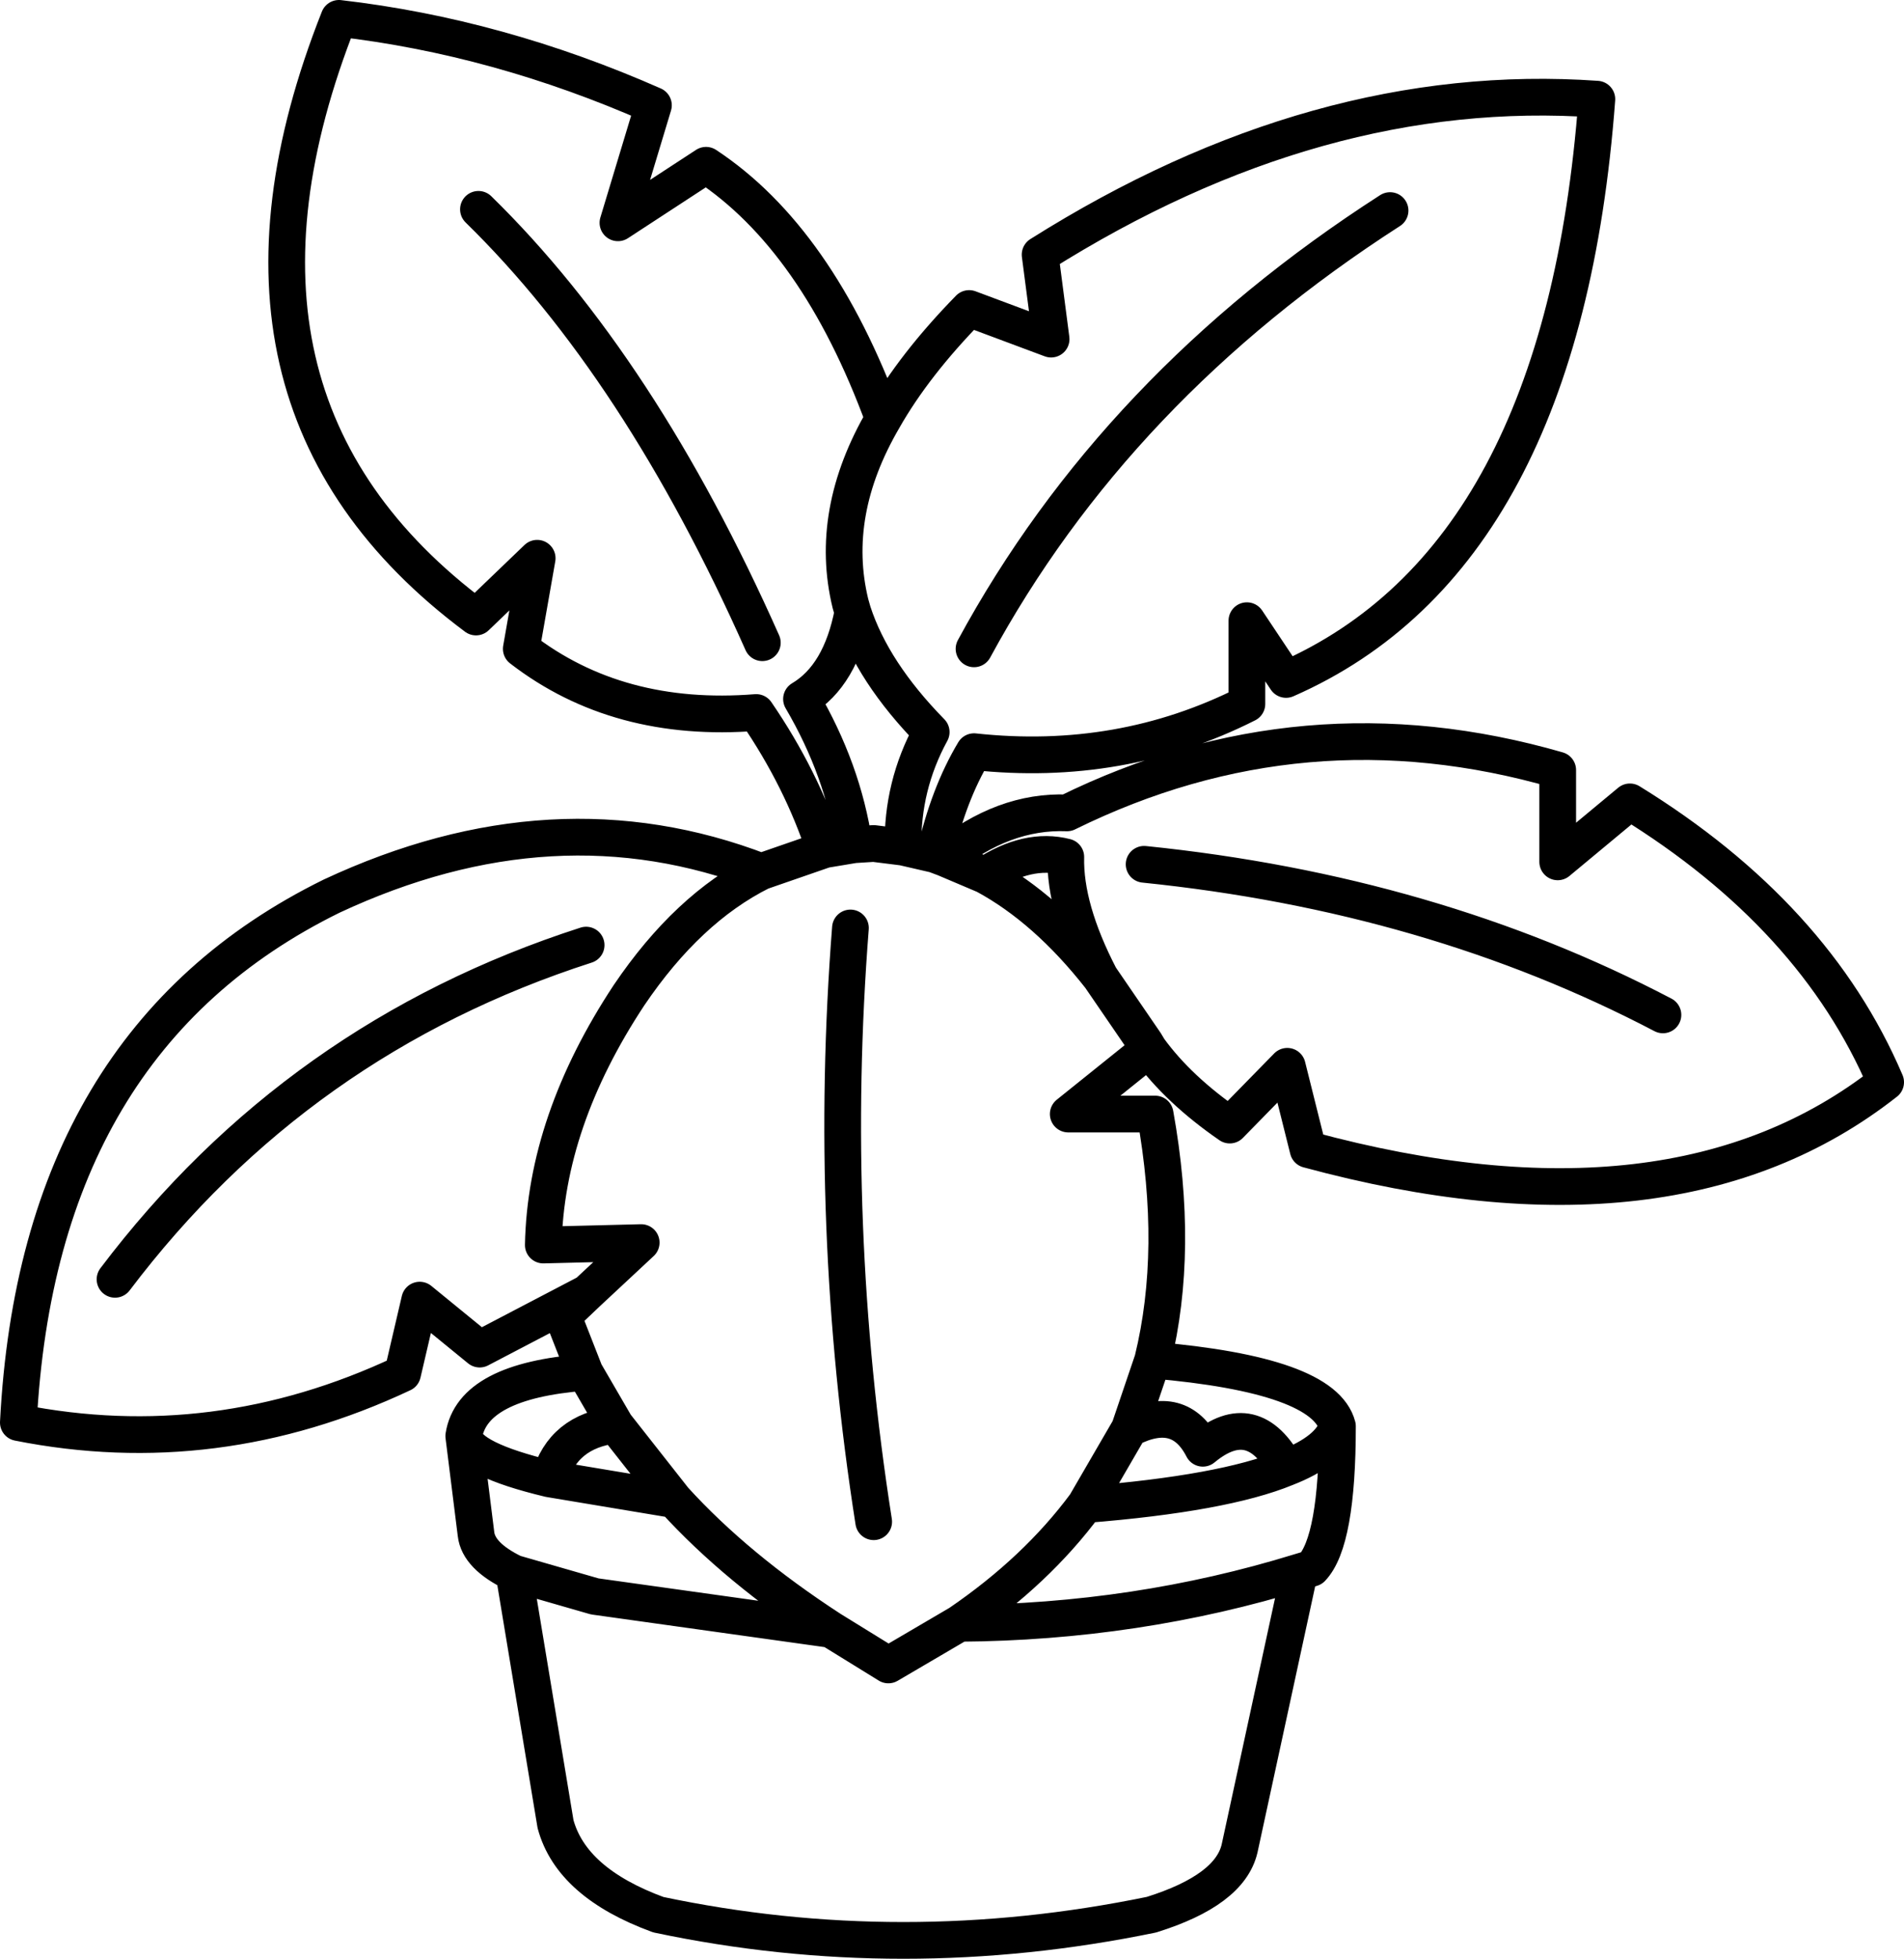 <?xml version="1.0" encoding="UTF-8" standalone="no"?>
<svg xmlns:xlink="http://www.w3.org/1999/xlink" height="80.0px" width="77.8px" xmlns="http://www.w3.org/2000/svg">
  <g transform="matrix(1.0, 0.0, 0.0, 1.0, 38.9, 40.0)">
    <path d="M-0.7 -5.1 Q-0.15 -7.55 0.9 -9.3 6.9 -8.65 12.05 -11.25 L12.05 -14.65 13.65 -12.25 Q24.95 -17.2 26.35 -35.95 14.95 -36.75 3.6 -29.6 L4.05 -26.15 0.7 -27.4 Q-1.55 -25.1 -2.8 -22.9 -5.05 -19.05 -4.15 -15.35 L-4.05 -15.0 Q-3.25 -12.55 -0.85 -10.1 -2.05 -7.9 -2.0 -5.4 L-0.7 -5.1 -0.3 -4.95 Q2.1 -6.9 4.7 -6.8 14.35 -11.55 24.75 -8.55 L24.75 -4.8 27.7 -7.25 Q35.25 -2.6 38.15 4.2 29.5 11.0 14.55 6.95 L13.7 3.55 11.35 5.95 Q9.25 4.5 8.05 2.85 L4.75 5.5 8.3 5.5 Q9.3 11.05 8.2 15.55 15.2 16.15 15.75 18.25 15.75 22.95 14.7 24.05 L14.2 24.2 11.75 35.5 Q11.35 37.2 8.15 38.2 -2.05 40.3 -12.0 38.2 -15.55 36.9 -16.2 34.5 L-17.9 24.25 Q-19.35 23.55 -19.45 22.65 L-19.95 18.65 Q-19.6 16.4 -15.0 16.05 L-15.9 13.75 -14.9 12.8 -19.3 15.1 -21.75 13.1 -22.45 16.1 Q-30.1 19.7 -38.15 18.1 -37.35 2.5 -25.35 -3.4 -16.25 -7.65 -7.8 -4.4 L-5.2 -5.3 Q-6.15 -8.2 -8.0 -10.9 -13.65 -10.45 -17.6 -13.5 L-16.95 -17.2 -19.45 -14.8 Q-31.25 -23.6 -25.05 -39.25 -18.55 -38.5 -12.2 -35.7 L-13.65 -30.9 -10.05 -33.25 Q-5.5 -30.25 -2.8 -22.9 M4.65 -5.0 Q3.1 -5.4 1.35 -4.25 3.85 -2.9 6.05 -0.1 4.6 -2.9 4.65 -5.0 M17.9 -31.4 Q6.7 -24.2 0.9 -13.5 M-2.0 -5.4 L-3.2 -5.55 -4.0 -5.5 -5.2 -5.3 M-4.0 -5.5 Q-4.45 -8.55 -6.15 -11.45 -4.55 -12.4 -4.05 -15.0 M-19.35 -31.45 Q-12.75 -25.0 -7.75 -13.75 M-14.9 12.8 L-12.7 10.75 -16.7 10.85 Q-16.6 5.8 -13.2 0.65 -10.8 -2.9 -7.8 -4.4 M-19.95 18.65 Q-19.8 19.6 -16.45 20.4 -15.9 18.45 -13.75 18.2 L-15.0 16.05 M-17.9 24.25 L-14.6 25.2 -4.95 26.55 Q-8.8 24.05 -11.35 21.25 L-16.45 20.4 M-11.35 21.25 L-13.75 18.2 M14.2 24.2 Q7.55 26.25 0.3 26.3 L-2.6 28.0 -4.95 26.55 M6.05 -0.1 L7.9 2.6 8.05 2.85 M7.25 18.35 L5.45 21.45 Q11.1 21.0 13.65 19.95 12.3 17.45 10.25 19.15 9.3 17.3 7.25 18.35 L8.2 15.55 M13.65 19.95 Q15.45 19.25 15.75 18.25 M5.45 21.45 Q3.45 24.15 0.3 26.3 M-4.15 -2.1 Q-5.1 10.05 -3.2 22.15 M-14.95 -1.4 Q-26.75 2.4 -34.2 12.25 M7.85 -4.7 Q19.6 -3.5 29.05 1.45 M-0.3 -4.95 L1.35 -4.25" fill="none" stroke="#000000" stroke-linecap="round" stroke-linejoin="round" stroke-width="1.5"/>
  </g>
</svg>
